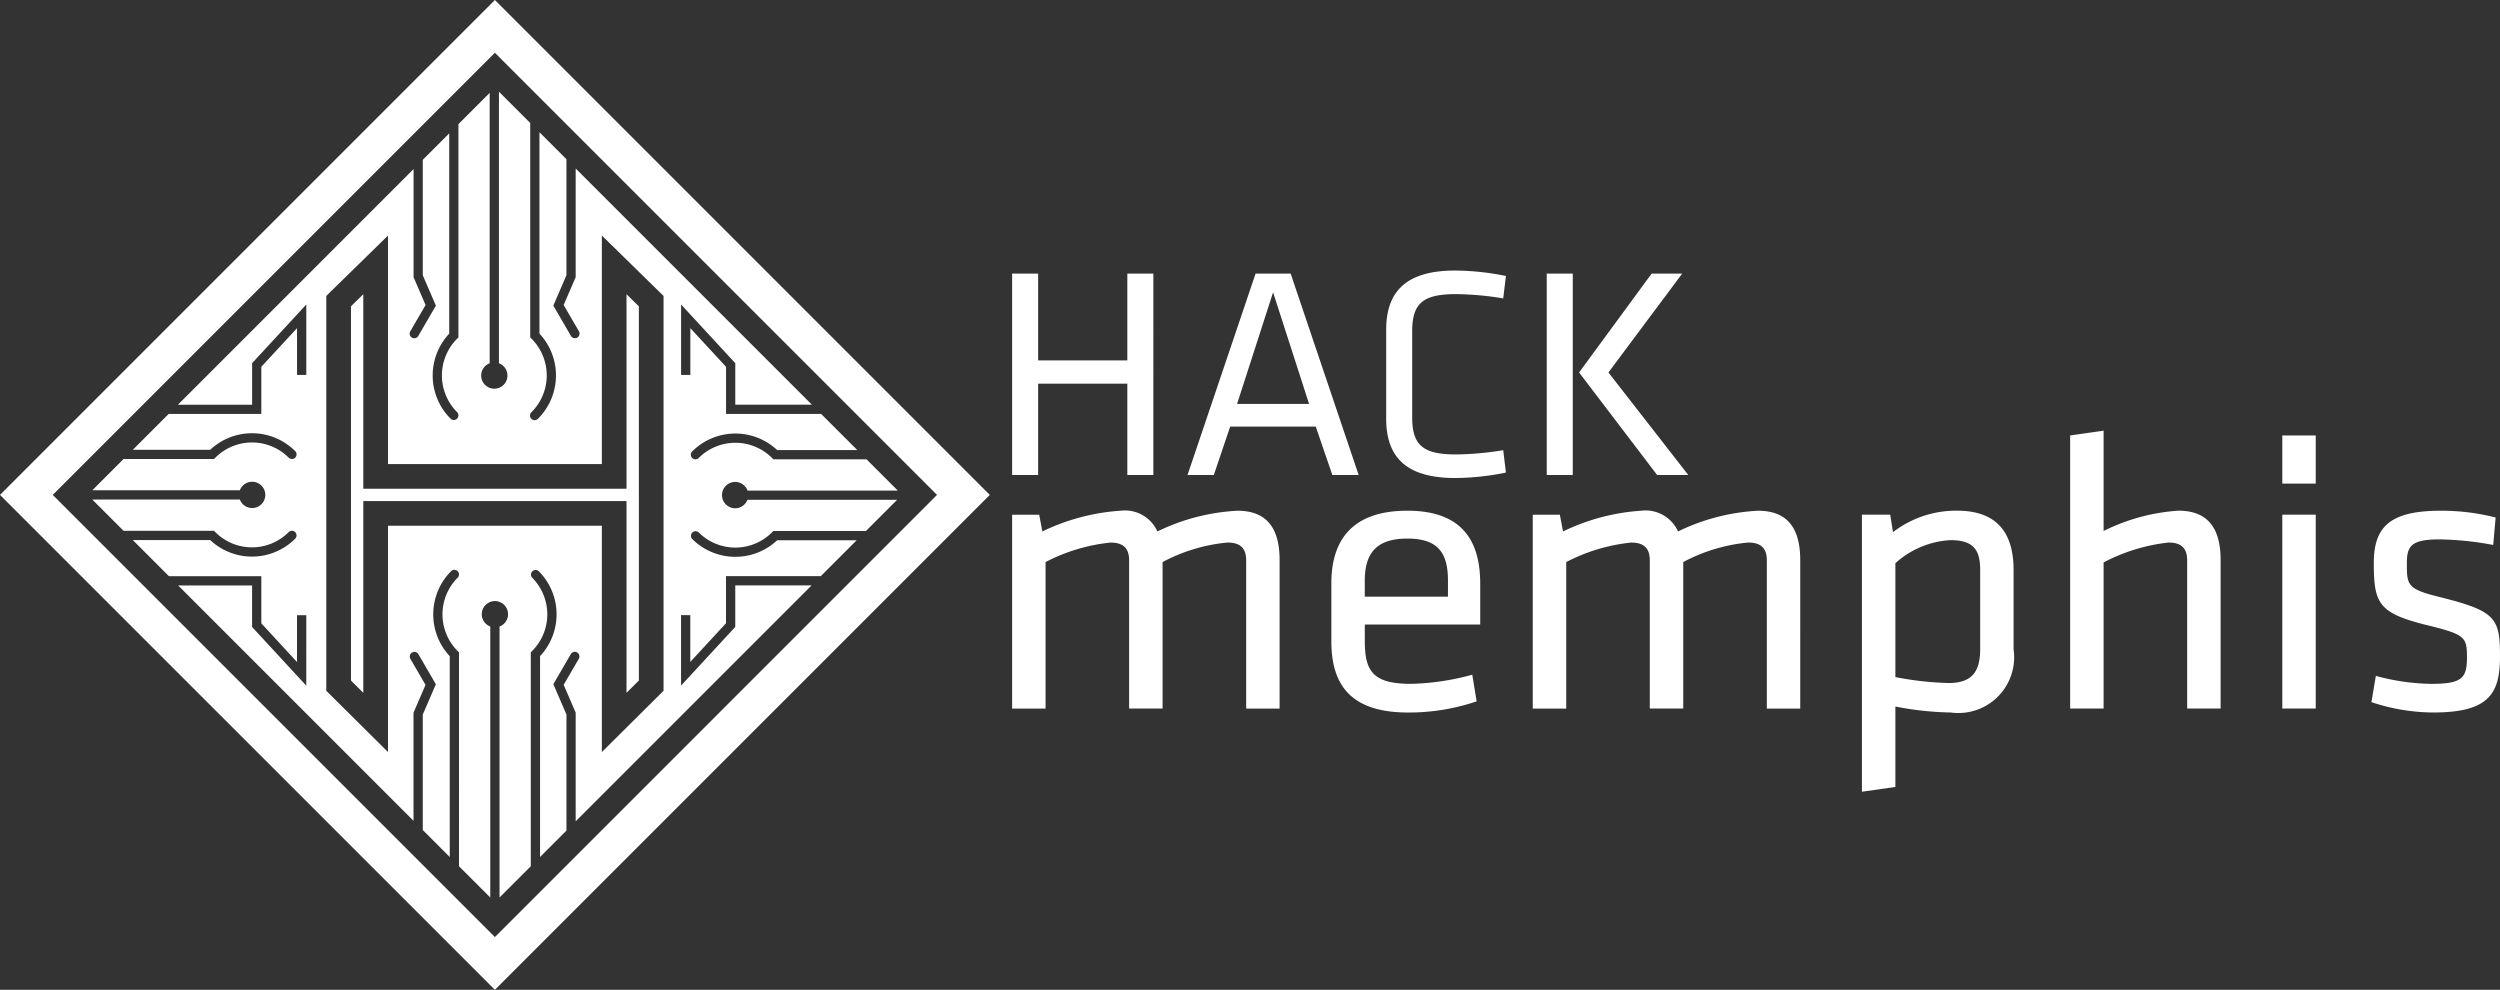<svg id="Layer_1" data-name="Layer 1" xmlns="http://www.w3.org/2000/svg" width="97.615" height="38.648" viewBox="0 0 97.615 38.648">
  <rect x="0" y="0" width="97.615" height="38.648" fill="#333333" stroke="none"/>
  <title>Artboard 1</title>
  <path d="M24.463,19.565H14.185v7.486l-.481-.479V11.96l.481-.471v7.594H24.463V11.489l.482.471V26.572l-.482.479V19.565Zm-4.626,4.419a.513.513,0,1,0-.694.479V35.044l-1.221-1.22V25.473l-.053-.053a2.027,2.027,0,0,1,0-2.863.18.18,0,0,0-.255-.255,2.389,2.389,0,0,0-.053,3.319v7.842l-1.053-1.054V27.9l.511-1.183-.688-1.183a.181.181,0,0,0-.312.182l.596,1.026-.469,1.086v4.221L6.958,22.861H9.843v1.62l2.116,2.292V24.022h-.362v1.827l-1.393-1.51v-1.84H6.597L5.186,21.087H8.207a2.385,2.385,0,0,0,3.319-.053.181.181,0,0,0-.256-.256,2.021,2.021,0,0,1-2.862,0l-.053-.053H4.824l-1.22-1.22H9.366a.513.513,0,1,0,0-.362H3.604l1.22-1.22H8.356l.053-.053a2.024,2.024,0,0,1,2.863,0,.18.18,0,1,0,.255-.255,2.385,2.385,0,0,0-3.319-.053H5.186l1.4-1.4h3.618v-1.84l1.394-1.509V14.64h.362V11.889L9.844,14.181v1.621H6.948l9.2-9.2v4.222l.469,1.086-.597,1.026a.18.18,0,0,0,.065.247.188.188,0,0,0,.091.024.18.18,0,0,0,.156-.09l.688-1.183-.512-1.186V6.24L17.54,5.208v7.82a2.387,2.387,0,0,0,.052,3.319.18.18,0,0,0,.255,0,.182.182,0,0,0,0-.256,2.026,2.026,0,0,1,0-2.863l.053-.053V4.846l1.22-1.22V14.184a.513.513,0,1,0,.362,0V3.581l1.221,1.22v8.373l.053.053a2.027,2.027,0,0,1,0,2.863.181.181,0,1,0,.255.256,2.389,2.389,0,0,0,.053-3.319V5.164l1.053,1.053v4.53l-.512,1.186.688,1.183a.181.181,0,0,0,.247.066.181.181,0,0,0,.065-.247l-.597-1.026.47-1.086V6.58L31.7,15.801H28.71v-1.62l-2.116-2.292V14.64h.361V12.813l1.394,1.509v1.841h3.713l1.412,1.411H30.346a2.385,2.385,0,0,0-3.319.053.179.179,0,0,0,0,.255.181.181,0,0,0,.255,0,2.024,2.024,0,0,1,2.863,0l.053.053h3.637l1.22,1.22H29.188a.514.514,0,1,0-.002.359h5.845l-1.22,1.22H30.196l-.053.053a2.022,2.022,0,0,1-2.863,0,.181.181,0,0,0-.255.256,2.385,2.385,0,0,0,3.319.053h3.105l-1.4,1.4H28.347v1.84l-1.394,1.51V24.018h-.361V26.77L28.709,24.478v-1.62h2.979l-9.21,9.21V27.825L22.009,26.739l.597-1.026a.181.181,0,0,0-.312-.182l-.688,1.183.512,1.186v4.53l-1.031,1.032V25.62a2.388,2.388,0,0,0-.053-3.319.181.181,0,0,0-.256.255,2.027,2.027,0,0,1,0,2.863l-.053.053v8.352l-1.22,1.219V24.463A.511.511,0,0,0,19.837,23.984ZM23.5,20.529v8.836l2.409-2.393V11.555L23.5,9.197V18.119H15.15V9.197l-2.41,2.358V26.972l2.41,2.393V20.529ZM19.324,0,38.648,19.324,19.324,38.648,0,19.324Zm0,36.588.682-.682,15.9-15.9.681-.682-.681-.682L20.005,2.742l-.681-.682-.682.682-15.9,15.9-.682.682.682.682,15.9,15.9ZM48.316,19.942a8.081,8.081,0,0,0-3.124.809,1.391,1.391,0,0,0-1.445-.809,8.223,8.223,0,0,0-3.046.809l-.125-.653H39.519v7.569h1.306v-5.72a7.042,7.042,0,0,1,2.533-.762c.481,0,.73.202.73.699v5.782h1.306v-5.72a6.709,6.709,0,0,1,2.533-.762c.482,0,.731.202.731.699v5.784h1.305V21.87C49.963,20.704,49.529,19.942,48.316,19.942ZM57.797,22.801v1.584H53.29v.638c-.001,1.196.326,1.678,1.803,1.678a9.649,9.649,0,0,0,2.393-.357l.171,1.041a8.216,8.216,0,0,1-2.673.436c-2.238,0-3-1.072-3-2.782V22.77c0-1.57.715-2.829,2.969-2.829C57.191,19.941,57.797,21.231,57.797,22.801Zm-1.26-.125c0-1.057-.356-1.647-1.585-1.647-1.228,0-1.663.591-1.663,1.647v.621h3.248ZM68.645,19.942a8.081,8.081,0,0,0-3.124.809,1.391,1.391,0,0,0-1.445-.809,8.222,8.222,0,0,0-3.046.809l-.124-.653H59.848v7.569H61.155v-5.72a7.042,7.042,0,0,1,2.533-.762c.482,0,.73.202.73.699v5.782h1.306v-5.72a6.704,6.704,0,0,1,2.533-.762c.481,0,.731.202.731.699v5.784h1.304V21.87C70.292,20.704,69.857,19.942,68.645,19.942Zm9.977,2.313v3.094a2.178,2.178,0,0,1-2.455,2.471,12.117,12.117,0,0,1-2.16-.233v3.14l-1.306.187V20.095h1.104l.108.684a4.037,4.037,0,0,1,2.502-.839C77.907,19.94,78.622,20.732,78.622,22.255Zm-1.304,0c0-.776-.249-1.165-1.166-1.165a3.496,3.496,0,0,0-2.145.901v4.446a12.253,12.253,0,0,0,2.082.232c.871,0,1.229-.404,1.229-1.32Zm7.741-2.315a7.671,7.671,0,0,0-2.922.793V16.816l-1.306.187V27.665h1.306V21.961a7.1,7.1,0,0,1,2.533-.777c.481,0,.73.202.73.699v5.782h1.306V21.868C86.706,20.702,86.271,19.94,85.059,19.94Zm4.056-1.056H90.42V17.003H89.115Zm0,8.781H90.42V20.096H89.115Zm6.153-4.351c-1.275-.311-1.29-.466-1.29-1.305,0-.683.155-.948,1.274-.948a12.11,12.11,0,0,1,2.098.218l.094-1.072a8.498,8.498,0,0,0-2.145-.265c-1.99,0-2.611.638-2.611,2.036,0,1.571.17,1.958,2.051,2.425,1.524.372,1.586.466,1.586,1.274s-.202,1.025-1.398,1.025a8.651,8.651,0,0,1-2.16-.311l-.172,1.025a7.743,7.743,0,0,0,2.409.404c2.16,0,2.612-.715,2.611-2.19C97.615,24.123,97.444,23.859,95.268,23.314ZM40.535,14.981h3.483v3.566h1.016V10.683H44.018v3.389H40.535V10.683H39.519v7.864h1.016Zm11.488,3.566-.648-1.89H48.033l-.638,1.89H46.368l2.657-7.864h1.37l2.655,7.864Zm-.909-2.776-1.405-4.357-1.406,4.357Zm5.739-4.287a12.13,12.13,0,0,1,1.842.166l.105-.874a10.146,10.146,0,0,0-1.982-.212c-1.925,0-2.693.826-2.693,2.314V16.35c0,1.487.767,2.314,2.693,2.314a10.08,10.08,0,0,0,1.982-.212l-.105-.874a12.006,12.006,0,0,1-1.842.166c-1.287,0-1.713-.354-1.713-1.453V12.937C55.14,11.838,55.566,11.484,56.853,11.484Zm9.067,7.062L62.803,14.543l2.881-3.861H64.491l-2.834,3.861L64.704,18.546Zm-4.51-7.863H60.394v7.864H61.41Z" fill="#fff"/>
</svg>

